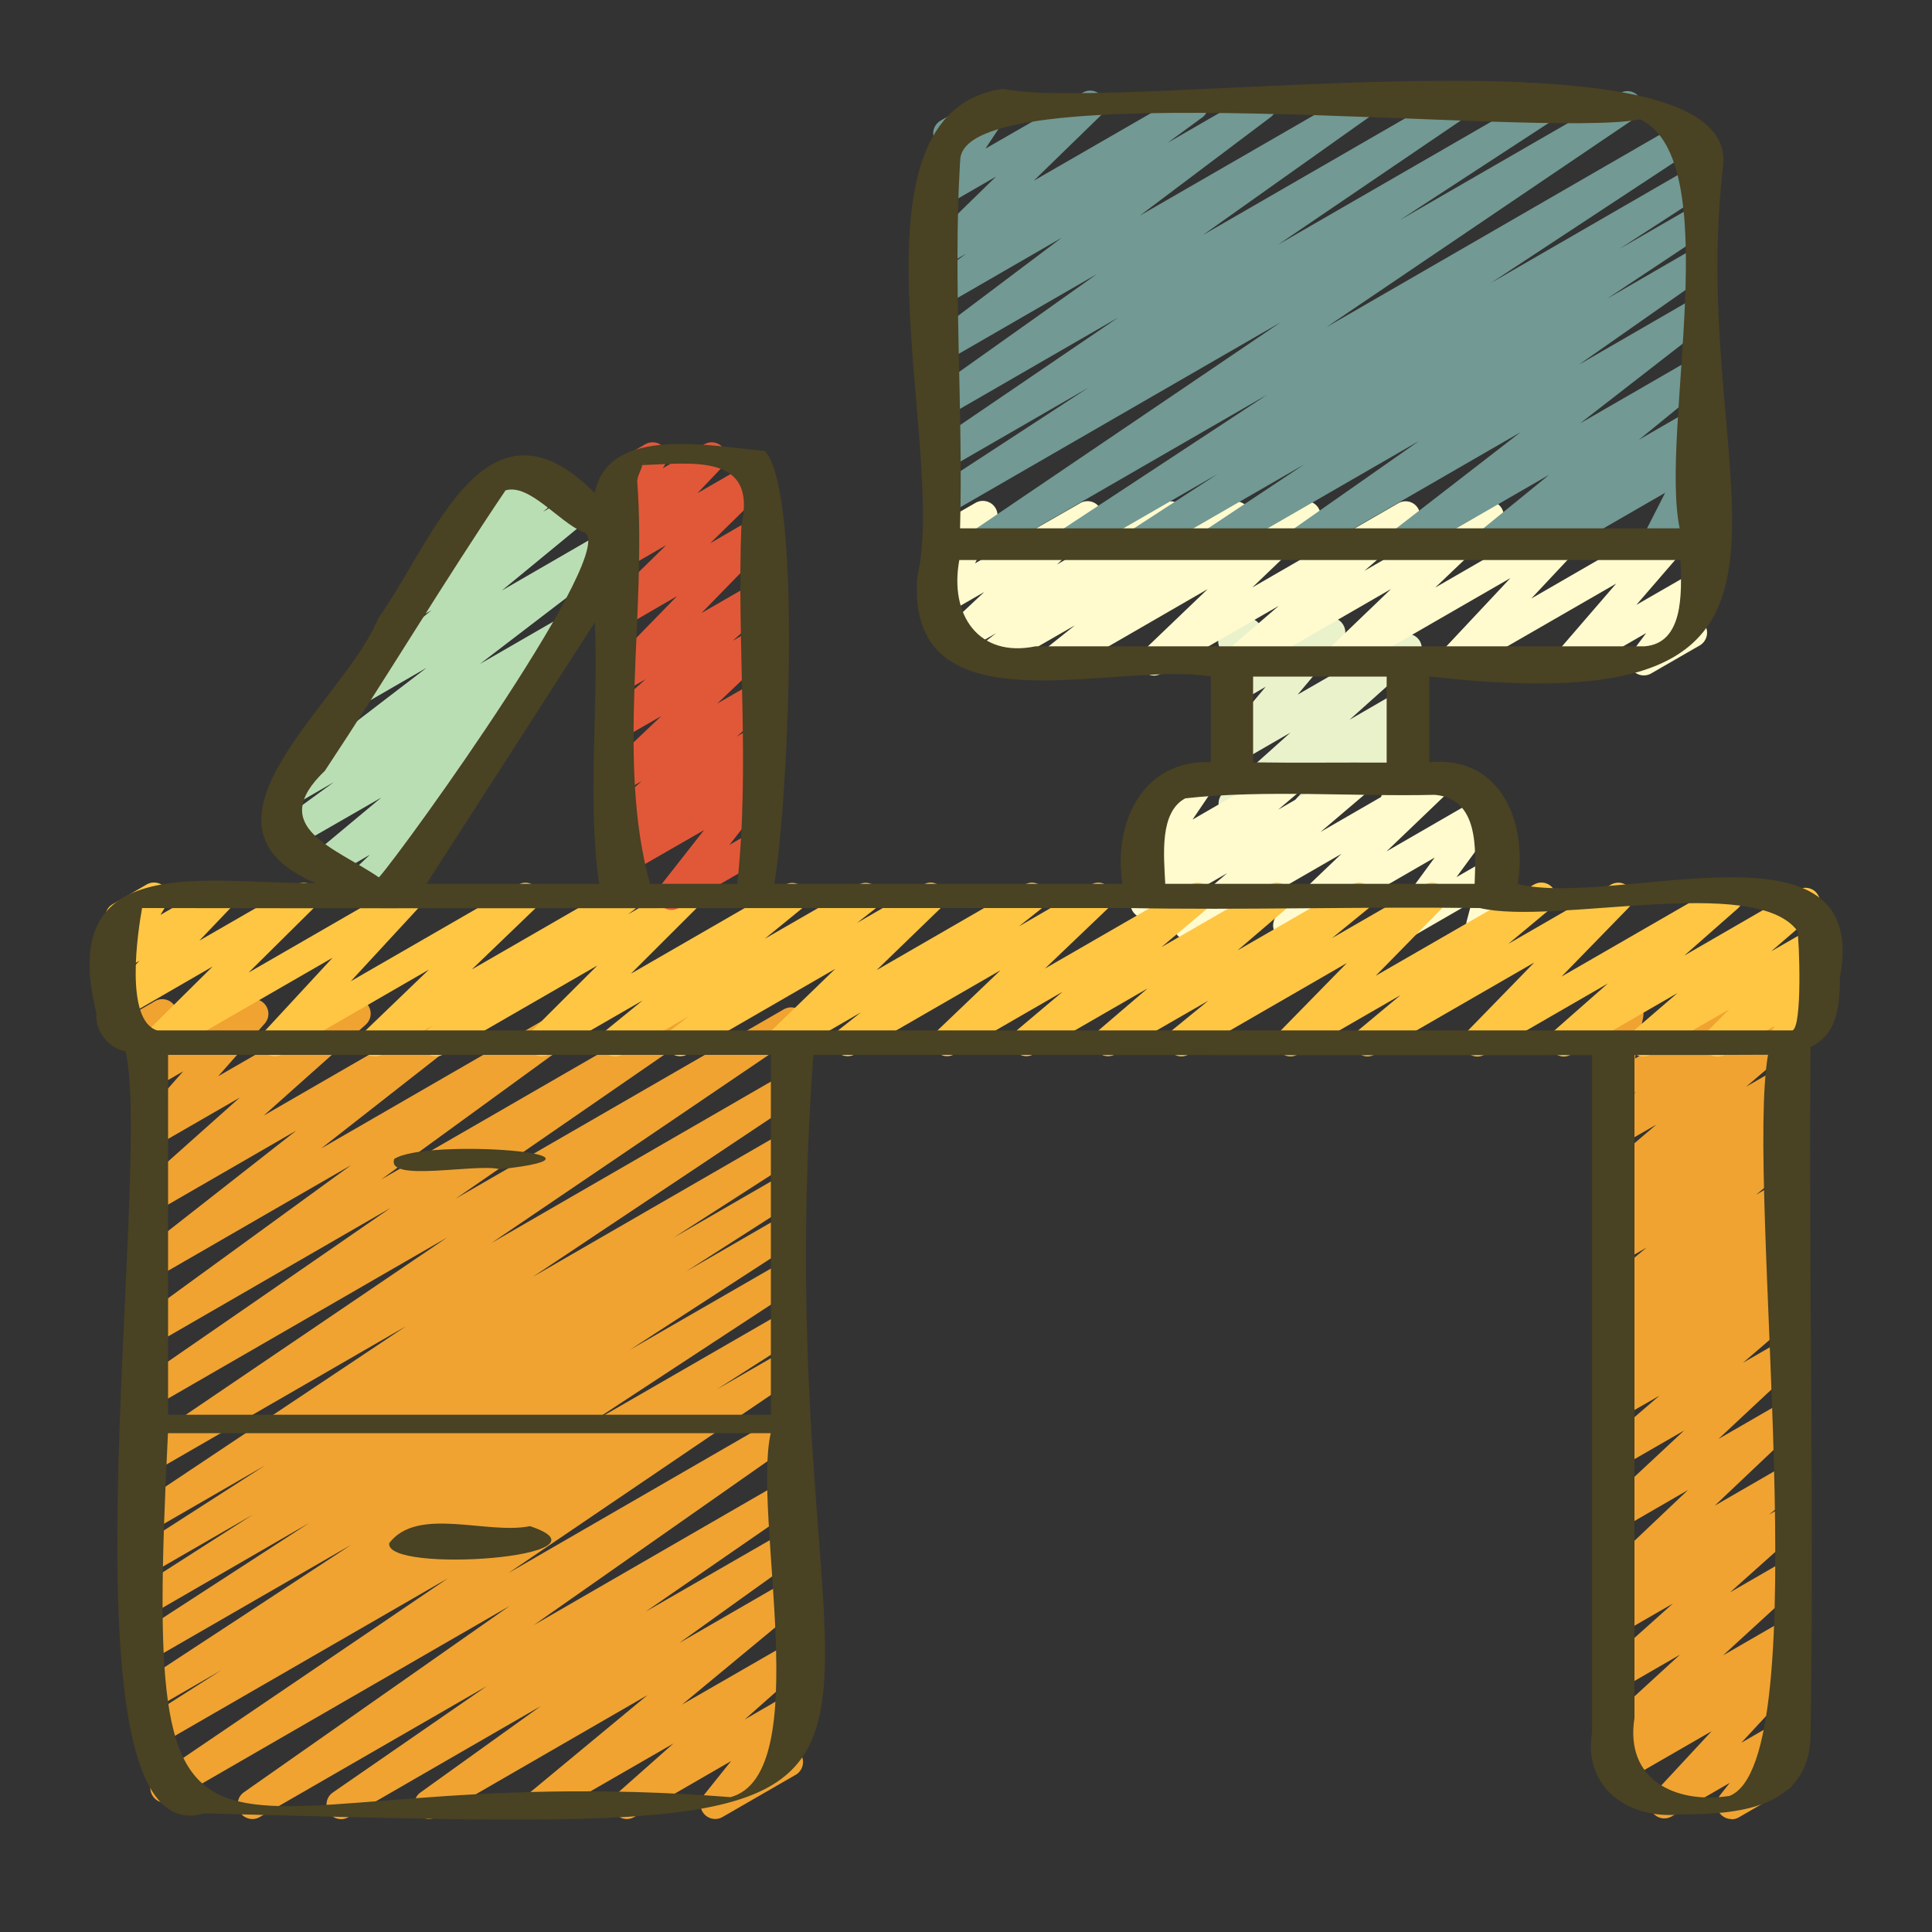 <?xml version="1.0" encoding="UTF-8"?>
<svg id="Layer_1_copy" data-name="Layer 1 copy" xmlns="http://www.w3.org/2000/svg" viewBox="0 0 150 150">
  <rect x="0" y="0" width="150" height="150" fill="#333333" stroke="none"/>
  <defs>
    <style>
      .cls-1 {
        fill: #ffc644;
      }

      .cls-2 {
        fill: #eaf2cc;
      }

      .cls-3 {
        fill: #f0a331;
      }

      .cls-4 {
        fill: #e15838;
      }

      .cls-5 {
        fill: #fffbce;
      }

      .cls-6 {
        fill: #729993;
      }

      .cls-7 {
        fill: #badeb4;
      }

      .cls-8 {
        fill: #494223;
      }
    </style>
  </defs>
  <path class="cls-2" d="m101.54,63.85c-.63,0-1.14-.51-1.14-1.14,0-.29.11-.57.31-.78l2.31-2.43-6.74,3.89c-.56.29-1.24.08-1.54-.47-.24-.45-.15-1,.21-1.35l5.24-4.69-3.92,2.26c-.55.31-1.24.13-1.55-.42-.24-.41-.19-.93.11-1.3l3.44-4.1-1.99,1.15c-.55.31-1.24.13-1.55-.42-.15-.26-.19-.57-.11-.86l.62-2.37c-.57-.26-.82-.94-.55-1.51.1-.21.26-.39.46-.51l1.14-.66c.54-.31,1.24-.13,1.56.42.15.26.19.57.12.86l-.46,1.71,5.24-3.02c.55-.31,1.24-.13,1.55.42.24.41.19.93-.11,1.3l-3.44,4.1,7.93-4.57c.54-.31,1.24-.13,1.56.42.27.47.17,1.06-.23,1.42l-5.23,4.68,3.94-2.28c.54-.32,1.24-.13,1.56.41.26.44.19,1-.16,1.36l-2.31,2.43.93-.54c.54-.31,1.24-.13,1.56.42.15.26.19.56.12.85l-.62,2.46c.57.25.83.93.58,1.5-.1.22-.26.4-.47.52l-1.14.66c-.4.23-.89.2-1.26-.08-.36-.28-.53-.74-.41-1.19l.46-1.82-5.41,3.12c-.17.1-.37.15-.57.15h0Z"/>
  <path class="cls-5" d="m81.85,52.43c-.63,0-1.14-.51-1.14-1.14,0-.35.16-.67.43-.89l2.33-1.86-6.32,3.64c-.55.31-1.24.12-1.55-.43-.27-.49-.16-1.1.28-1.45l1.46-1.14-2.71,1.56c-.54.32-1.24.15-1.56-.39-.28-.47-.19-1.06.21-1.43l3.14-2.94-2.91,1.68c-.54.32-1.24.15-1.56-.39-.2-.34-.21-.76-.03-1.11l1.74-3.42c-.42,0-.81-.22-1.03-.57-.32-.54-.13-1.24.41-1.56,0,0,0,0,0,0l2.7-1.55c.54-.31,1.24-.13,1.56.42.19.33.2.74.03,1.09l-1.63,3.19,8.15-4.67c.54-.32,1.24-.15,1.56.39.28.47.19,1.06-.21,1.43l-3.14,2.94,8.25-4.76c.55-.31,1.24-.12,1.55.43.27.49.16,1.1-.28,1.45l-1.46,1.14,5.24-3.02c.54-.31,1.24-.13,1.56.42.28.49.17,1.11-.27,1.46l-2.34,1.87,6.49-3.75c.54-.33,1.24-.16,1.57.38.28.46.2,1.06-.2,1.43l-4.94,4.73,11.33-6.54c.55-.31,1.24-.13,1.55.42.27.47.17,1.07-.24,1.43l-3.94,3.4,9.09-5.24c.54-.33,1.24-.16,1.57.38.28.46.2,1.06-.2,1.43l-4.96,4.73,11.36-6.56c.55-.31,1.24-.12,1.55.43.24.43.18.97-.15,1.33l-5.3,5.65,11.26-6.5c.54-.31,1.24-.13,1.56.42.24.42.19.94-.12,1.31l-4.54,5.26,4.43-2.55c.55-.31,1.24-.12,1.55.42.23.39.2.88-.07,1.25l-1.44,1.92c.63.07,1.08.63,1.01,1.25-.04.36-.25.68-.56.86l-3.78,2.18c-.55.31-1.24.12-1.55-.42-.23-.39-.2-.88.07-1.25l1.1-1.47-5.44,3.14c-.55.31-1.24.12-1.55-.42-.24-.42-.19-.94.12-1.3l4.54-5.26-12.11,6.98c-.55.31-1.24.12-1.55-.42-.25-.43-.19-.98.15-1.34l5.3-5.65-12.85,7.41c-.54.33-1.24.16-1.57-.38-.28-.46-.2-1.06.2-1.43l4.95-4.75-11.34,6.55c-.55.31-1.24.13-1.55-.42-.27-.47-.17-1.07.24-1.43l3.93-3.39-9.09,5.24c-.54.33-1.24.16-1.57-.38-.28-.46-.2-1.06.2-1.43l4.94-4.73-11.32,6.54c-.17.1-.37.16-.57.16h0Z"/>
  <path class="cls-6" d="m76.03,43.39c-.63,0-1.14-.51-1.14-1.14,0-.38.19-.73.5-.94l24.03-16.28-25.9,14.95c-.54.32-1.24.13-1.56-.41-.31-.53-.14-1.2.37-1.53l12.17-7.94-10.98,6.34c-.55.31-1.24.11-1.55-.43-.29-.51-.14-1.16.34-1.49l14.51-9.87-13.3,7.68c-.55.31-1.24.11-1.55-.44-.28-.5-.14-1.13.32-1.47l12.87-9.14-11.64,6.72c-.55.31-1.24.12-1.55-.42-.28-.5-.16-1.13.3-1.47l10.16-7.65-8.9,5.14c-.55.31-1.24.12-1.55-.43-.28-.5-.15-1.13.31-1.47l2.73-2.01-1.5.87c-.54.32-1.24.13-1.56-.41-.26-.45-.19-1.03.19-1.39l5.18-5.05-3.81,2.2c-.46.26-1.03.18-1.4-.2-.36-.38-.41-.97-.13-1.41l1.86-2.84c-.61.14-1.22-.24-1.37-.85-.11-.49.11-.99.54-1.24l3.78-2.18c.54-.31,1.24-.13,1.55.42.21.37.2.83-.03,1.19l-1.81,2.74,7.56-4.35c.54-.32,1.24-.13,1.56.41.26.45.19,1.03-.19,1.39l-5.18,5.04,11.87-6.84c.55-.3,1.24-.1,1.55.45.27.49.14,1.1-.3,1.45l-2.73,2,6.76-3.9c.55-.31,1.24-.11,1.55.44.28.49.15,1.11-.3,1.46l-10.16,7.65,16.54-9.54c.55-.31,1.24-.11,1.55.44.28.5.14,1.13-.32,1.47l-12.88,9.14,19.15-11.05c.55-.3,1.24-.1,1.54.46.27.5.13,1.13-.33,1.47l-14.51,9.86,20.42-11.78c.55-.3,1.24-.1,1.55.45.28.51.13,1.16-.36,1.49l-12.17,7.94,17.11-9.87c.55-.31,1.24-.11,1.55.43.29.51.14,1.16-.34,1.49l-24.03,16.27,27.8-16.05c.54-.32,1.24-.15,1.56.39.32.53.15,1.22-.37,1.55l-16.19,10.66,15.67-9.05c.55-.31,1.24-.11,1.55.44.29.52.13,1.17-.36,1.5l-6.89,4.47,5.71-3.29c.55-.3,1.24-.09,1.54.47.27.5.12,1.13-.34,1.46l-7.89,5.24,6.69-3.87c.55-.31,1.24-.12,1.55.43.29.51.15,1.15-.33,1.49l-10.08,7.06,8.86-5.12c.54-.32,1.24-.13,1.56.41.29.49.16,1.13-.29,1.47l-10.04,7.8,8.78-5.07c.55-.31,1.24-.12,1.55.42.27.48.16,1.09-.26,1.44l-5.5,4.48,4.22-2.44c.54-.32,1.24-.14,1.56.4.29.49.17,1.13-.28,1.48l-.79.64c.63-.05,1.17.42,1.22,1.05.02.21-.03.42-.12.6l-1.75,3.44.18-.1c.54-.32,1.24-.14,1.56.41.32.54.14,1.24-.41,1.56,0,0,0,0-.01,0l-3.51,2.02c-.54.32-1.24.14-1.56-.4-.2-.34-.21-.76-.03-1.1l1.75-3.44-8.58,4.95c-.54.31-1.24.13-1.56-.42-.28-.49-.17-1.11.27-1.46l.21-.17-3.55,2.05c-.55.31-1.24.11-1.55-.44-.27-.48-.16-1.08.26-1.43l5.5-4.48-11,6.35c-.54.32-1.24.13-1.56-.41-.29-.49-.16-1.13.29-1.47l10.04-7.77-16.75,9.67c-.55.31-1.24.12-1.55-.43-.29-.51-.15-1.15.33-1.49l10.09-7.07-15.58,8.99c-.55.3-1.24.1-1.55-.45-.28-.51-.13-1.15.35-1.49l7.88-5.24-12.44,7.18c-.54.33-1.24.16-1.57-.38-.33-.54-.16-1.24.38-1.57l6.91-4.49-11.14,6.43c-.54.33-1.24.17-1.57-.37-.33-.54-.17-1.24.37-1.57l16.18-10.64-21.83,12.6c-.17.1-.37.15-.57.15h0Z"/>
  <path class="cls-5" d="m92.26,72.99c-.63,0-1.14-.51-1.14-1.14,0-.34.15-.65.4-.87l3.76-3.19-5.82,3.35c-.55.31-1.24.11-1.55-.44-.26-.47-.16-1.06.24-1.41l1.72-1.46-.42.24c-.54.31-1.24.13-1.55-.42-.22-.38-.2-.84.04-1.21l1.76-2.6c-.46.05-.9-.17-1.14-.56-.31-.54-.13-1.24.41-1.55l3.77-2.18c.46-.27,1.04-.18,1.4.21.36.39.41.98.11,1.42l-1.66,2.45,7.06-4.08c.55-.31,1.24-.11,1.55.44.26.47.16,1.06-.24,1.41l-1.72,1.46,5.74-3.31c.55-.31,1.24-.12,1.55.43.27.47.17,1.07-.25,1.42l-3.75,3.19,8.71-5.03c.55-.31,1.24-.12,1.55.43.26.45.18,1.02-.2,1.38l-4.94,4.73,7.29-4.21c.55-.31,1.24-.12,1.55.42.22.39.2.87-.07,1.24l-3.34,4.55,2.43-1.4c.54-.31,1.24-.13,1.56.42.15.26.19.57.11.87l-.57,2.11c.57.27.8.95.53,1.52-.1.21-.26.38-.45.49l-1.14.66c-.54.31-1.24.13-1.56-.42-.15-.26-.19-.57-.11-.86l.38-1.43-4.73,2.73c-.55.31-1.24.12-1.55-.43-.22-.39-.2-.87.07-1.23l3.34-4.55-10.81,6.24c-.54.33-1.24.16-1.57-.38-.28-.46-.2-1.06.2-1.43l4.94-4.72-11.35,6.55c-.17.1-.36.16-.56.16h0Z"/>
  <path class="cls-3" d="m134.43,141.23c-.63,0-1.14-.51-1.14-1.14,0-.26.09-.5.25-.71l.76-.96-4.52,2.61c-.55.31-1.24.12-1.55-.42-.25-.43-.19-.97.15-1.34l4.51-4.86-6.66,3.84c-.55.31-1.24.12-1.55-.42-.28-.49-.16-1.11.28-1.46l.82-.64c-.58.24-1.25-.03-1.49-.61-.19-.44-.07-.96.28-1.28l5.86-5.37-4.52,2.61c-.54.31-1.24.13-1.56-.42-.27-.47-.17-1.06.23-1.42l5.3-4.74-3.98,2.3c-.55.31-1.24.11-1.55-.43-.27-.48-.16-1.09.27-1.44l2.23-1.81-.95.55c-.54.33-1.24.16-1.56-.38-.29-.47-.2-1.07.21-1.44l6.51-6.17-5.16,2.99c-.54.32-1.24.14-1.56-.4-.27-.46-.18-1.06.21-1.42l6.21-5.79-4.87,2.81c-.55.31-1.24.12-1.55-.43-.27-.47-.17-1.06.24-1.42l4.26-3.66-2.96,1.7c-.55.31-1.24.11-1.55-.44-.27-.49-.15-1.1.29-1.45l.78-.6c-.63.05-1.17-.42-1.22-1.05-.03-.37.13-.74.42-.97l2.18-1.76-.89.52c-.55.31-1.24.12-1.55-.42-.28-.49-.16-1.11.28-1.46l1.29-1.02h-.01c-.55.31-1.24.12-1.55-.43-.27-.48-.16-1.08.26-1.43l3.23-2.69-1.94,1.12c-.55.31-1.24.12-1.55-.42-.28-.49-.16-1.12.29-1.47l.77-.6c-.4.02-.79-.17-1.02-.5-.33-.5-.23-1.16.24-1.53l.96-.76c-.61.15-1.23-.23-1.37-.84-.1-.42.04-.85.37-1.13l4.01-3.42-2.7,1.56c-.55.31-1.24.12-1.55-.42-.26-.46-.17-1.04.21-1.4l2.46-2.28-1.12.64c-.54.31-1.24.13-1.55-.42-.14-.24-.18-.52-.13-.79l.75-3.74c-.26-.09-.48-.27-.62-.51-.31-.54-.13-1.24.41-1.55l1.14-.66c.54-.31,1.24-.13,1.55.42.14.24.18.52.13.79l-.65,3.24,7.78-4.49c.55-.31,1.24-.12,1.55.42.26.46.17,1.04-.21,1.4l-2.46,2.28,4.69-2.7c.55-.31,1.24-.12,1.55.43.27.47.17,1.07-.25,1.42l-4.01,3.42,2.7-1.56c.55-.31,1.24-.11,1.55.44.27.48.15,1.09-.28,1.44l-.96.76c.61-.14,1.23.23,1.37.85.1.43-.06.89-.41,1.16l-.77.6c.63-.04,1.17.43,1.21,1.06.03.37-.13.72-.41.95l-3.23,2.69,1.94-1.12c.52-.3,1.18-.15,1.51.35.34.49.24,1.16-.23,1.53l-1.29,1.02h.01c.55-.31,1.24-.11,1.55.43.27.48.16,1.09-.27,1.44l-2.18,1.76.89-.52c.55-.31,1.24-.11,1.55.44.27.49.15,1.1-.29,1.45l-.78.61c.63-.05,1.17.42,1.22,1.05.03.36-.12.72-.39.95l-4.25,3.65,2.95-1.7c.54-.32,1.24-.14,1.56.4.27.46.18,1.06-.21,1.42l-6.21,5.8,4.87-2.81c.54-.33,1.24-.16,1.56.38.29.47.2,1.07-.21,1.44l-6.51,6.17,5.16-2.98c.55-.31,1.24-.11,1.55.43.27.48.16,1.09-.27,1.44l-2.23,1.81.95-.55c.54-.31,1.24-.13,1.56.42.27.47.17,1.06-.23,1.42l-5.3,4.74,3.98-2.3c.55-.31,1.24-.12,1.55.43.26.46.17,1.03-.21,1.39l-5.86,5.37,4.52-2.61c.54-.31,1.24-.13,1.55.42.28.49.16,1.11-.28,1.46l-.99.78c.61-.16,1.23.2,1.39.81.1.38,0,.78-.27,1.07l-4.51,4.86,3.1-1.79c.55-.31,1.24-.12,1.55.42.23.4.19.9-.09,1.27l-1.28,1.62c.61.15.99.76.84,1.37-.07.3-.27.56-.54.72l-3.77,2.18c-.17.1-.37.15-.57.15h0Z"/>
  <path class="cls-3" d="m26.49,141.24c-.63,0-1.14-.51-1.14-1.14,0-.37.18-.72.49-.93l11.97-8.27-17.67,10.19c-.55.3-1.24.1-1.55-.45-.27-.5-.14-1.13.32-1.47l20.65-14.48-26.19,15.12c-.55.31-1.24.12-1.55-.43-.29-.51-.14-1.17.35-1.5l22.62-15.35-22.77,13.14c-.55.3-1.24.09-1.54-.46-.28-.52-.12-1.16.36-1.49l6.38-4.07-5.19,3c-.55.3-1.24.1-1.54-.46-.28-.51-.13-1.15.35-1.48l16.44-10.78-15.26,8.8c-.55.31-1.24.11-1.55-.44-.29-.52-.13-1.17.36-1.5l13.18-8.55-11.98,6.93c-.55.3-1.24.09-1.54-.47-.27-.51-.12-1.15.36-1.48l8.76-5.61-7.57,4.37c-.54.32-1.24.14-1.56-.41-.31-.53-.14-1.21.37-1.54l9.74-6.26-8.56,4.94c-.55.31-1.24.12-1.55-.43-.29-.52-.14-1.17.35-1.51l20.69-13.8-19.49,11.25c-.55.3-1.24.1-1.55-.45-.28-.51-.13-1.14.34-1.48l23.91-16.22-22.7,13.1c-.55.3-1.24.1-1.54-.45-.27-.5-.13-1.13.33-1.47l19.51-13.47-18.3,10.57c-.55.31-1.24.12-1.55-.43-.29-.5-.15-1.14.31-1.48l16.47-11.98-15.23,8.79c-.55.31-1.24.11-1.55-.44-.27-.48-.15-1.09.28-1.44l12.24-9.59-10.98,6.34c-.54.31-1.24.13-1.56-.42-.27-.47-.17-1.06.23-1.42l7.92-7.06-6.59,3.8c-.55.31-1.24.12-1.55-.42-.24-.42-.19-.95.13-1.32l3.62-4.1-2.2,1.27c-.54.31-1.24.13-1.55-.42-.14-.25-.19-.55-.12-.83l.67-2.78c-.23-.09-.42-.26-.54-.48-.31-.54-.13-1.24.41-1.55l1.14-.66c.54-.32,1.24-.13,1.56.41.15.25.19.55.12.84l-.52,2.18,5.95-3.44c.55-.31,1.24-.12,1.55.43.24.42.19.94-.13,1.31l-3.62,4.1,10.13-5.85c.54-.31,1.24-.13,1.56.42.27.47.17,1.06-.23,1.42l-7.92,7.06,15.43-8.91c.55-.31,1.24-.11,1.55.44.27.48.15,1.09-.28,1.44l-12.25,9.59,19.88-11.48c.55-.31,1.24-.12,1.55.43.29.5.15,1.14-.31,1.48l-16.46,11.98,24.08-13.9c.54-.32,1.24-.13,1.56.41.3.51.15,1.17-.34,1.51l-19.52,13.47,25.49-14.71c.55-.31,1.24-.12,1.55.43.29.51.14,1.17-.35,1.5l-23.91,16.22,22.7-13.11c.55-.31,1.24-.12,1.55.43.29.52.14,1.17-.35,1.51l-20.69,13.8,19.49-11.25c.55-.3,1.24-.1,1.55.45.28.52.13,1.16-.36,1.49l-9.74,6.26,8.56-4.94c.55-.31,1.24-.11,1.55.44.29.52.13,1.18-.37,1.51l-8.76,5.61,7.57-4.37c.55-.31,1.24-.11,1.55.44.29.52.13,1.17-.36,1.5l-13.15,8.53,11.97-6.9c.55-.31,1.24-.12,1.55.43.3.52.14,1.18-.36,1.51l-16.44,10.78,15.26-8.8c.55-.3,1.24-.09,1.54.46.28.52.12,1.16-.36,1.49l-6.41,4.1,5.24-3.02c.55-.31,1.24-.12,1.55.43.29.51.14,1.17-.35,1.5l-22.62,15.35,21.4-12.36c.55-.31,1.24-.12,1.55.43.29.51.15,1.15-.33,1.49l-20.65,14.48,19.43-11.22c.55-.31,1.24-.12,1.55.43.29.51.14,1.15-.34,1.49l-11.96,8.26,10.75-6.19c.55-.31,1.24-.12,1.55.43.28.5.15,1.14-.32,1.48l-9.35,6.7,8.12-4.69c.55-.31,1.24-.12,1.55.43.27.48.16,1.08-.26,1.43l-9.19,7.61,7.9-4.55c.54-.31,1.24-.13,1.56.42.27.47.17,1.06-.23,1.42l-4.37,3.87,3.04-1.76c.55-.31,1.24-.12,1.55.42.23.4.19.91-.1,1.27l-2.12,2.65.49-.28c.56-.29,1.25-.08,1.54.48.27.52.1,1.17-.4,1.49l-5.72,3.3c-.54.32-1.24.13-1.56-.41-.24-.41-.2-.92.1-1.28l2.12-2.65-7.53,4.35c-.55.31-1.24.12-1.55-.43-.26-.46-.17-1.05.23-1.41l4.37-3.87-9.91,5.71c-.55.31-1.24.11-1.55-.44-.26-.47-.16-1.07.26-1.42l9.19-7.61-16.4,9.47c-.55.31-1.24.12-1.55-.43-.28-.5-.15-1.14.32-1.48l9.35-6.71-14.93,8.62c-.17.1-.37.16-.57.16h0Z"/>
  <path class="cls-1" d="m12.22,82.03c-.63,0-1.14-.51-1.14-1.14,0-.3.12-.6.34-.81l5.09-5.04-6.75,3.9c-.55.31-1.24.12-1.55-.42-.25-.43-.18-.98.16-1.35l2.46-2.58-1.07.62c-.54.32-1.24.14-1.56-.4-.21-.36-.21-.81.01-1.17l.82-1.35c-.3-.08-.55-.27-.7-.54-.31-.54-.13-1.24.42-1.55l2.64-1.53c.54-.31,1.24-.13,1.55.42.21.36.2.8-.01,1.16l-.47.78,4.09-2.35c.55-.31,1.24-.12,1.55.42.25.43.18.98-.16,1.35l-2.46,2.58,7.54-4.35c.55-.31,1.24-.11,1.55.43.25.44.17,1-.18,1.36l-5.09,5.04,11.84-6.83c.55-.31,1.24-.12,1.55.43.24.43.18.96-.15,1.33l-5.3,5.74,12.99-7.49c.5-.29,1.13-.16,1.48.3.35.46.3,1.11-.12,1.51l-4.96,4.77,11.39-6.57c.55-.31,1.24-.12,1.55.43.28.49.15,1.11-.29,1.46l-.52.4,3.96-2.28c.55-.3,1.24-.1,1.55.45.24.44.17.98-.18,1.34l-5.11,5.1,11.96-6.9c.55-.31,1.24-.12,1.55.42.27.48.16,1.09-.26,1.44l-2.86,2.33,7.29-4.2c.55-.31,1.24-.11,1.55.44.27.49.15,1.1-.28,1.44l-1.4,1.09,5.16-2.98c.5-.29,1.13-.16,1.48.3.35.46.3,1.11-.12,1.51l-4.99,4.83,11.5-6.64c.55-.31,1.24-.12,1.55.43.27.49.16,1.1-.28,1.45l-1.73,1.37,5.61-3.25c.55-.31,1.24-.12,1.55.43.26.45.18,1.02-.2,1.38l-4.93,4.71,11.3-6.52c.55-.31,1.24-.11,1.55.44.26.47.16,1.06-.25,1.42l-3.55,2.99,8.4-4.85c.55-.31,1.24-.12,1.55.43.27.47.17,1.06-.24,1.42l-3.81,3.26,8.86-5.11c.55-.31,1.24-.12,1.55.42.27.48.16,1.09-.26,1.44l-2.82,2.3,7.21-4.16c.54-.31,1.24-.13,1.56.42.25.44.18,1-.17,1.36l-5.2,5.3,12.3-7.09c.55-.31,1.24-.12,1.55.43.27.47.16,1.07-.25,1.43l-3.3,2.75,7.97-4.6c.55-.31,1.24-.12,1.55.43.25.44.18.99-.17,1.35l-5.22,5.36,12.38-7.14c.55-.31,1.24-.11,1.55.44.26.46.17,1.05-.23,1.4l-4.17,3.67,8.84-5.11c.54-.31,1.24-.13,1.55.42.27.47.17,1.07-.24,1.43l-3.4,2.93,3.04-1.75c.55-.3,1.24-.1,1.55.45.24.44.17.98-.18,1.34l-1.73,1.73.35-.2c.45-.27,1.02-.19,1.38.19.36.37.43.95.15,1.39l-.79,1.28c.61.17.96.8.79,1.4-.08.29-.27.53-.53.68l-2.64,1.53c-.55.31-1.24.13-1.55-.42-.21-.36-.2-.81.02-1.16l.41-.67-3.88,2.24c-.54.31-1.24.13-1.56-.42-.26-.44-.18-1.01.18-1.37l1.73-1.74-6.11,3.52c-.55.31-1.24.12-1.55-.43-.27-.47-.17-1.06.24-1.42l3.4-2.93-8.27,4.78c-.55.31-1.24.11-1.55-.44-.26-.46-.17-1.05.23-1.4l4.18-3.68-9.56,5.52c-.55.31-1.24.12-1.55-.43-.25-.44-.18-.99.17-1.35l5.23-5.37-12.38,7.14c-.55.31-1.24.12-1.55-.43-.27-.47-.16-1.07.25-1.43l3.3-2.75-7.99,4.61c-.55.31-1.24.12-1.55-.43-.25-.44-.18-.99.17-1.36l5.2-5.31-12.28,7.09c-.54.32-1.24.13-1.56-.41-.28-.48-.17-1.1.27-1.46l2.82-2.3-7.22,4.16c-.54.31-1.24.13-1.55-.42-.27-.47-.17-1.07.24-1.43l3.81-3.26-8.85,5.11c-.55.31-1.24.12-1.55-.43-.27-.47-.17-1.07.25-1.43l3.55-2.99-8.4,4.85c-.55.31-1.24.12-1.55-.43-.26-.45-.18-1.02.2-1.38l4.93-4.71-11.3,6.52c-.54.31-1.24.13-1.55-.42-.28-.49-.16-1.11.28-1.46l1.73-1.37-5.61,3.25c-.54.32-1.24.14-1.56-.4-.27-.46-.19-1.04.19-1.4l4.99-4.83-11.49,6.64c-.55.31-1.24.11-1.55-.44-.27-.49-.15-1.1.28-1.44l1.4-1.09-5.17,2.98c-.51.3-1.17.15-1.51-.34-.34-.49-.24-1.16.23-1.53l2.86-2.33-7.28,4.2c-.55.3-1.24.1-1.55-.45-.24-.44-.17-.98.18-1.34l5.13-5.12-11.98,6.91c-.55.31-1.24.12-1.55-.43-.28-.49-.15-1.11.29-1.46l.52-.4-3.96,2.28c-.54.32-1.24.15-1.56-.39-.28-.46-.19-1.05.2-1.42l4.96-4.77-11.39,6.58c-.55.31-1.24.13-1.55-.42-.25-.43-.19-.97.15-1.34l5.31-5.74-12.99,7.49c-.17.1-.37.16-.57.16h0Z"/>
  <path class="cls-4" d="m52.14,70.65c-.63,0-1.14-.51-1.14-1.14,0-.25.09-.5.24-.7l3.42-4.36-6.19,3.56c-.53.34-1.23.18-1.57-.35-.31-.49-.21-1.14.25-1.5l1.94-1.66-.63.36c-.54.32-1.24.13-1.56-.41-.27-.47-.17-1.07.23-1.43l2.7-2.38-1.38.8c-.54.33-1.24.16-1.56-.38-.29-.47-.2-1.07.21-1.44l4.25-4.03-2.9,1.67c-.54.31-1.24.13-1.56-.42-.27-.47-.17-1.06.23-1.42l3.01-2.69-1.68.97c-.55.31-1.24.12-1.55-.43-.25-.44-.18-.99.17-1.35l5.5-5.64-4.1,2.38c-.54.31-1.24.13-1.56-.42-.26-.45-.18-1.02.19-1.38l4.63-4.54-3.27,1.89c-.55.31-1.24.12-1.55-.42-.25-.43-.18-.98.16-1.35l1.94-2.04-.54.31c-.55.31-1.24.11-1.55-.44-.2-.36-.19-.8.03-1.16l.68-1.04c-.59-.22-.88-.88-.66-1.47.09-.24.27-.45.49-.58l2.64-1.53c.55-.31,1.24-.13,1.55.42.21.37.2.83-.03,1.19l-.17.26,3.24-1.87c.55-.31,1.24-.12,1.55.42.25.43.18.98-.16,1.35l-1.93,2.03,4.25-2.45c.54-.31,1.24-.13,1.56.42.26.45.18,1.02-.19,1.38l-4.63,4.54,3.44-2c.55-.31,1.24-.12,1.55.43.25.44.18.99-.17,1.35l-5.5,5.64,4.11-2.37c.54-.31,1.24-.13,1.56.42.27.47.17,1.06-.23,1.42l-3.01,2.68,1.69-.97c.54-.33,1.24-.16,1.56.38.29.47.2,1.07-.21,1.44l-4.25,4.03,2.9-1.67c.54-.32,1.24-.13,1.56.41.27.47.17,1.07-.23,1.43l-2.71,2.39,1.39-.8c.55-.31,1.24-.12,1.55.43.27.47.17,1.06-.24,1.42l-1.94,1.67.63-.36c.55-.31,1.24-.12,1.55.43.23.4.19.89-.09,1.26l-3.42,4.36,1.94-1.12c.56-.29,1.25-.08,1.54.48.27.52.1,1.17-.4,1.49l-7,4.04c-.17.1-.37.16-.57.16h0Z"/>
  <path class="cls-7" d="m27.79,69.95c-.63,0-1.14-.51-1.14-1.14,0-.31.13-.61.36-.83l1.71-1.62-2.99,1.73c-.55.31-1.24.13-1.55-.42-.28-.48-.17-1.09.26-1.44l5.17-4.31-6.97,4.01c-.54.32-1.24.13-1.56-.41-.3-.51-.16-1.15.32-1.5l4.53-3.3-2.73,1.58c-.54.32-1.24.15-1.56-.39-.3-.5-.17-1.15.3-1.5l11.19-8.57-5.1,2.95c-.54.32-1.24.14-1.56-.4-.29-.49-.18-1.11.27-1.47l6.77-5.55-1.12.64c-.55.31-1.24.11-1.55-.44-.26-.47-.16-1.06.24-1.41l3.25-2.76c-.16-.07-.3-.19-.4-.32-.35-.44-.33-1.07.06-1.48l2.65-2.83s-.04-.06-.05-.09c-.31-.54-.13-1.24.41-1.56l2.7-1.56c.54-.32,1.24-.13,1.56.41.25.43.19.98-.16,1.35l-.23.23,1.16-.67c.55-.31,1.24-.12,1.55.43.27.47.17,1.07-.25,1.43l-1.16.99,2.25-1.3c.55-.31,1.24-.12,1.55.43.27.48.16,1.09-.26,1.44l-6.75,5.55,8.22-4.75c.54-.31,1.24-.13,1.56.42.29.5.16,1.13-.29,1.47l-11.19,8.56,6.1-3.52c.54-.32,1.24-.13,1.56.41.3.51.16,1.15-.32,1.5l-4.57,3.33c.57-.28,1.25-.04,1.52.52.23.47.11,1.03-.29,1.37l-5.21,4.34c.58-.25,1.25.02,1.49.6.19.44.08.95-.26,1.27l-3.51,3.33c.54.32.73,1.01.41,1.56-.1.17-.24.31-.41.41l-5.4,3.13c-.17.1-.37.15-.56.14h0Z"/>
  <g>
    <path class="cls-8" d="m9.75,81.64c2.21,9.54-5.87,62.75,6.11,59.15,67.52,1.79,42.87,1.75,47.29-58.89,20.15-.01,40.3.05,60.46.02v52.57c-.74,4.33,2.9,6.8,6.85,6.38,4.33,0,9.92-.4,10.11-5.98.29-17.85-.15-35.73,0-53.59,1.95-.97,2.28-2.83,2.28-5.39,2.5-13.01-17.41-5.36-25.01-7.28.77-4.76-1.29-9.99-6.87-9.45v-6.66c34.7,3.94,19.85-13.92,22.79-39.45,1.8-11.78-46.21-4.24-55.86-6.17-13.01,1.79-4.3,28.01-6.68,37.85-.97,12.3,15.27,6.55,22.79,7.77v6.65c-5.34-.21-7.61,4.78-6.86,9.45h-27.04c1-5.31,2.28-30.29-.72-33.61-3.95-.32-12.17-2.11-13.21,3.26-8.51-8.51-12.5,3.7-16.82,9.74-2.58,6.42-15.65,15.98-4.87,20.55-8.4.1-20.18-2.65-17.01,10.09-.09,1.42.88,2.69,2.28,2.99h0Zm46.97,57.89c-41.45-3.26-45.75,13.59-43.68-28.26h46.8c-1.45,6.39,3.51,26.46-3.12,28.26Zm3.12-29.69H13.05v-27.94h46.8v27.94Zm74.4,29.6c-4.15.63-8.1-1.26-7.34-6.05,0-17.16,0-34.32,0-51.48,3.45,0,6.91,0,10.37-.02-1.8,10.22,4.02,54.94-3.03,57.56h0ZM74.55,12.54c-.27-7.1,44.61-1.72,52.79-3.27,6.76,3.19,1.5,24.23,3.07,31.75h-55.87c.25-9.47-.56-19.03,0-28.47Zm5.85,37.64c-4.39.91-6.71-2.4-5.92-6.7h55.99c.12,2.72.2,6.46-2.78,6.7h-47.29Zm27.26,2.35v6.68c-3.46-.02-6.91.03-10.37-.02v-6.66h10.37Zm-15.64,9.45c6.25-.68,13.07-.12,19.38-.27,3.42.31,3.19,4.16,3.09,6.91h-24.02c-.11-2.23-.46-5.57,1.56-6.64h0Zm-45.5,6.64h-13.41c4.37-6.76,8.7-13.53,13.07-20.3.31,6.67-.62,13.76.34,20.3h0Zm3.42-32.6c.11-.1.23-.07,0,0Zm-.46,1.3c.02-.42.33-.84.38-1.21,3.85-.13,8.98-.95,7.7,4.67-.36,9.24.68,18.73-.32,27.84h-6.77c-2.66-9.53-.22-21.14-1-31.3h0Zm-24.24,22.5c4.76-7.18,9.22-14.65,14.01-21.75,1.87-.54,4.13,2.46,6.03,3.24,3.17.86-13.81,24.5-15.86,26.81-3.34-2.3-8.82-3.88-4.18-8.29Zm-14.2,10.68c25.37.05,50.99-.02,76.54,0,8.84.17,18.28-.12,27.32,0,5.75,1.37,21.34-2.67,24.65,1.77.14.68.4,7.42-.38,7.73H12.2c-2.56-.8-1.49-7.7-1.17-9.5h0Z"/>
    <path class="cls-8" d="m41.15,118.49c-3.33.68-8.74-1.57-10.93,1.32-.38,2.41,18.11,1.08,10.93-1.32Z"/>
    <path class="cls-8" d="m38.81,90.78c10.62-1.15-5.67-2.45-8.2-.8-.66,1.86,6.42.31,8.2.8Z"/>
  </g>
</svg>